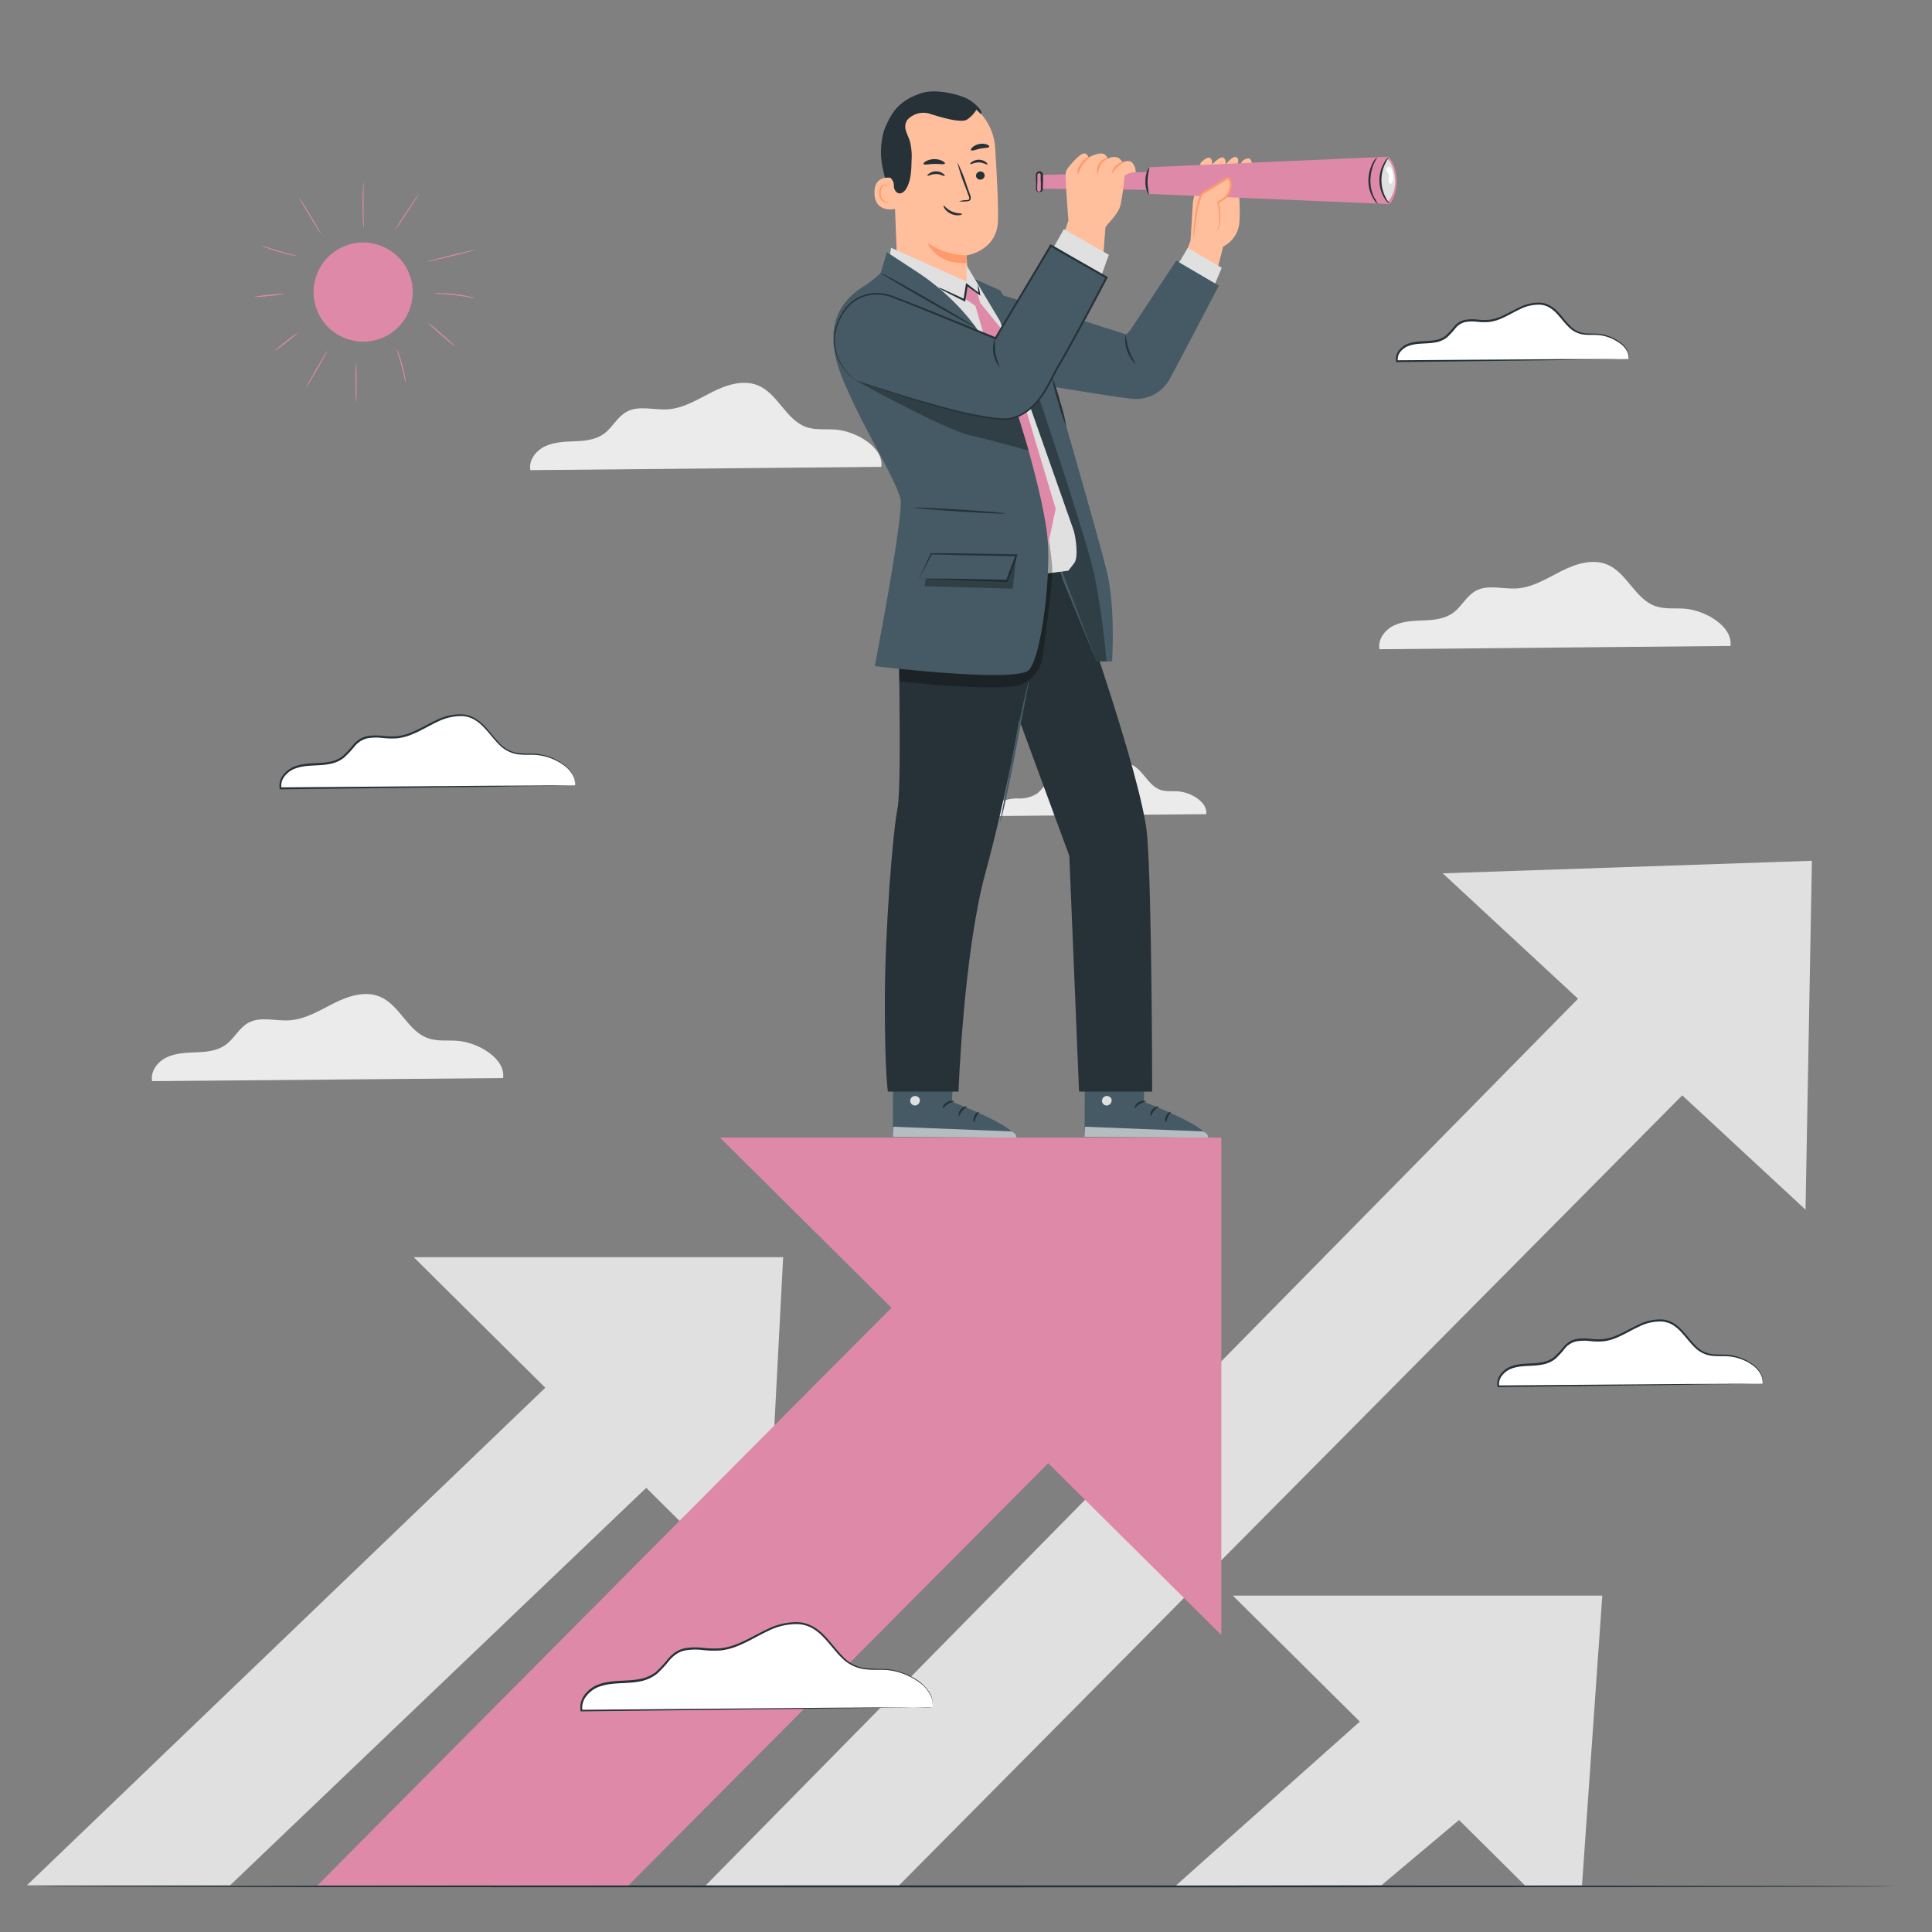 <svg xmlns="http://www.w3.org/2000/svg" viewBox="0 0 500 500"><rect x="0" y="0" width="500" height="500" fill="#808080" stroke="none"/><g id="freepik--background-complete--inject-146"><path d="M447.84,167.17c.69-5-6.43-9.21-11.79-9.64-2.55-.2-5.2.19-7.62-.66-5.24-1.82-7.34-8.59-12.45-10.75-3.82-1.61-8.23-.18-11.93,1.69s-7.37,4.21-11.51,4.48c-3.6.23-7.52-1.11-10.67.65-2.35,1.31-3.58,4-5.74,5.61s-4.88,1.9-7.51,2-5.34.17-7.74,1.26-4.37,3.63-3.87,6.21Z" style="fill:#ebebeb"></path><path d="M228.08,120.82c.7-5-6.43-9.2-11.78-9.64-2.55-.2-5.21.19-7.62-.65-5.25-1.83-7.34-8.6-12.45-10.76-3.83-1.61-8.23-.18-11.93,1.69s-7.37,4.21-11.52,4.48c-3.6.23-7.51-1.11-10.66.65-2.35,1.31-3.58,4-5.74,5.61s-4.88,1.9-7.51,2-5.35.17-7.74,1.27-4.37,3.62-3.87,6.2Z" style="fill:#ebebeb"></path><path d="M130.2,279c.69-5.05-6.43-9.21-11.79-9.64-2.55-.2-5.21.19-7.62-.66-5.24-1.82-7.34-8.59-12.45-10.75-3.83-1.61-8.23-.18-11.93,1.69S79,263.8,74.9,264.06c-3.61.24-7.52-1.1-10.67.66-2.35,1.31-3.58,4-5.74,5.61s-4.88,1.9-7.51,2-5.35.17-7.74,1.26-4.37,3.63-3.87,6.21Z" style="fill:#ebebeb"></path><path d="M312.16,210.7c.43-3.09-3.93-5.63-7.2-5.89-1.56-.13-3.18.11-4.66-.4-3.2-1.12-4.48-5.26-7.61-6.58-2.33-1-5-.1-7.29,1s-4.5,2.57-7,2.73c-2.2.14-4.59-.67-6.52.4-1.43.8-2.18,2.46-3.51,3.43a8.33,8.33,0,0,1-4.58,1.25,12.74,12.74,0,0,0-4.73.77,3.73,3.73,0,0,0-2.37,3.79Z" style="fill:#ebebeb"></path></g><g id="freepik--Floor--inject-146"><path d="M490.78,488.19c0,.14-107.76.26-240.68.26s-240.7-.12-240.7-.26,107.75-.26,240.7-.26S490.78,488.05,490.78,488.19Z" style="fill:#263238"></path></g><g id="freepik--Arrows--inject-146"><polygon points="319.06 412.95 394.66 487.95 409.42 487.91 414.67 412.95 319.06 412.95" style="fill:#e0e0e0"></polygon><polygon points="380.53 420.05 304.35 487.95 357.56 487.87 402.41 450.15 380.53 420.05" style="fill:#e0e0e0"></polygon><polygon points="373.37 226.01 467.27 313.06 468.92 222.77 373.37 226.01" style="fill:#e0e0e0"></polygon><polygon points="436.63 229.77 182.66 487.91 232.7 487.91 459.52 259.11 436.63 229.77" style="fill:#e0e0e0"></polygon><polygon points="107.07 325.36 197.97 415.54 202.68 325.36 107.07 325.36" style="fill:#e0e0e0"></polygon><polygon points="170.17 331.26 6.97 487.91 59.56 487.91 192.05 361.36 170.17 331.26" style="fill:#e0e0e0"></polygon><polygon points="186.32 294.4 316.08 423.14 316.08 294.4 186.32 294.4" style="fill:#DF89A8"></polygon><path d="M271.94,297.3C269,299.65,82.2,487.91,82.2,487.91h80.48L309.53,340.19Z" style="fill:#DF89A8"></path></g><g id="freepik--Sun--inject-146"><circle cx="93.99" cy="75.6" r="12.83" transform="translate(-21.67 41.35) rotate(-22.32)" style="fill:#DF89A8"></circle><path d="M92.16,104.29A49.27,49.27,0,0,1,92,99a49.27,49.27,0,0,1,.14-5.29c.07,0,.13,2.37.13,5.29S92.23,104.29,92.16,104.29Z" style="fill:#DF89A8"></path><path d="M84.76,90.72c.07,0-1.14,2.25-2.69,4.94s-2.87,4.84-2.93,4.8,1.14-2.24,2.69-4.94S84.7,90.68,84.76,90.72Z" style="fill:#DF89A8"></path><path d="M77.17,86a29.13,29.13,0,0,1-3,2.55A28.92,28.92,0,0,1,71,90.89a30,30,0,0,1,3-2.55A29.42,29.42,0,0,1,77.17,86Z" style="fill:#DF89A8"></path><path d="M105,99.08a8.36,8.36,0,0,1-.34-1.3c-.18-.81-.44-1.93-.77-3.15s-.66-2.31-.91-3.1a8.83,8.83,0,0,1-.36-1.3,5.62,5.62,0,0,1,.54,1.24,32,32,0,0,1,1,3.09c.33,1.23.56,2.36.7,3.18A5.41,5.41,0,0,1,105,99.08Z" style="fill:#DF89A8"></path><path d="M118,89.84a43.23,43.23,0,0,1-3.79-3.14,45,45,0,0,1-3.62-3.33,42,42,0,0,1,3.79,3.13A46.15,46.15,0,0,1,118,89.84Z" style="fill:#DF89A8"></path><path d="M123,77.15a11.76,11.76,0,0,1-1.54-.22c-1-.16-2.27-.37-3.73-.53s-2.78-.27-3.75-.33a9.58,9.58,0,0,1-1.55-.14,7.88,7.88,0,0,1,1.56-.05,37.06,37.06,0,0,1,3.77.25,37.71,37.71,0,0,1,3.73.61A6.62,6.62,0,0,1,123,77.15Z" style="fill:#DF89A8"></path><path d="M123,64.67c0,.07-2.76.81-6.2,1.65s-6.26,1.46-6.27,1.38,2.76-.81,6.2-1.65S123,64.59,123,64.67Z" style="fill:#DF89A8"></path><path d="M108.48,50.12c.06,0-1.27,2.16-3,4.74s-3.13,4.63-3.19,4.59a51.91,51.91,0,0,1,3-4.74C107,52.14,108.42,50.08,108.48,50.12Z" style="fill:#DF89A8"></path><path d="M94.09,47.08a13.3,13.3,0,0,1,0,1.77c0,1.08,0,2.58,0,4.24s0,3.16.05,4.25a13.09,13.09,0,0,1,0,1.76,10.16,10.16,0,0,1-.18-1.76c-.06-1.08-.12-2.59-.12-4.25s0-3.16.11-4.25A10.16,10.16,0,0,1,94.09,47.08Z" style="fill:#DF89A8"></path><path d="M83.19,60.66a54.79,54.79,0,0,1-3-4.68c-1.61-2.63-2.85-4.79-2.79-4.83s1.42,2.06,3,4.69S83.25,60.62,83.19,60.66Z" style="fill:#DF89A8"></path><path d="M76.68,66.19A6.19,6.19,0,0,1,75.31,66c-.83-.18-2-.46-3.22-.83s-2.37-.75-3.16-1.06a5.74,5.74,0,0,1-1.27-.56,8.2,8.2,0,0,1,1.33.38c.81.26,1.93.62,3.17,1s2.38.68,3.2.9A7.32,7.32,0,0,1,76.68,66.19Z" style="fill:#DF89A8"></path><path d="M73.83,76.05a30.5,30.5,0,0,1-4.09.53,30.1,30.1,0,0,1-4.12.26,32.58,32.58,0,0,1,4.09-.53A32.15,32.15,0,0,1,73.83,76.05Z" style="fill:#DF89A8"></path></g><g id="freepik--Clouds--inject-146"><path d="M456.14,358.1c.53-3.8-4.84-6.93-8.87-7.26-1.92-.15-3.92.14-5.74-.49-3.95-1.38-5.52-6.48-9.37-8.1-2.88-1.21-6.2-.13-9,1.27s-5.55,3.17-8.66,3.37c-2.71.18-5.66-.83-8,.5-1.77,1-2.7,3-4.33,4.22a10.19,10.19,0,0,1-5.65,1.53,15.9,15.9,0,0,0-5.83,1c-1.8.82-3.29,2.73-2.91,4.67Z" style="fill:#fff"></path><path d="M456.14,358.1l-.33,0-1,0-3.9.07-14.48.22-48.67.59h-.22l0-.21a4.08,4.08,0,0,1,.9-3.24,6,6,0,0,1,2.84-2c2.56-.87,5.21-.5,7.63-.95a7.25,7.25,0,0,0,3.31-1.38,24.44,24.44,0,0,0,2.48-2.68,7.25,7.25,0,0,1,1.41-1.24,5.23,5.23,0,0,1,1.75-.72,12.25,12.25,0,0,1,3.62-.09,18,18,0,0,0,3.43.08,11.85,11.85,0,0,0,3.22-.84c2.06-.83,3.92-2,5.88-2.88a12.74,12.74,0,0,1,6.08-1.36,7,7,0,0,1,2.88.87,10.21,10.21,0,0,1,2.24,1.81c1.3,1.36,2.32,2.82,3.51,4a7.13,7.13,0,0,0,4.06,2.25c1.48.24,2.93.11,4.29.21a12.79,12.79,0,0,1,6.46,2.42,6.55,6.55,0,0,1,2.6,3.47,3.78,3.78,0,0,1,.05,1.53,5.59,5.59,0,0,0-.15-1.5,6.58,6.58,0,0,0-2.62-3.34A12.74,12.74,0,0,0,447,351c-1.33-.08-2.78.06-4.32-.17a7.53,7.53,0,0,1-4.27-2.32c-1.23-1.21-2.26-2.67-3.54-4a9.78,9.78,0,0,0-2.15-1.73A6.66,6.66,0,0,0,430,342a12.29,12.29,0,0,0-5.86,1.35c-1.92.87-3.78,2.05-5.89,2.9a12.09,12.09,0,0,1-3.35.89,18.79,18.79,0,0,1-3.52-.08,12.19,12.19,0,0,0-3.47.09,5.31,5.31,0,0,0-2.9,1.81,23.77,23.77,0,0,1-2.52,2.74,7.77,7.77,0,0,1-3.55,1.49c-2.53.46-5.15.1-7.55.93a5.54,5.54,0,0,0-2.6,1.81,3.57,3.57,0,0,0-.8,2.83l-.26-.21,48.5-.37,14.54-.07h5A2.45,2.45,0,0,1,456.14,358.1Z" style="fill:#263238"></path><path d="M241.3,441.8c.69-5.05-6.43-9.21-11.79-9.64-2.55-.2-5.2.19-7.62-.66-5.24-1.82-7.34-8.59-12.45-10.75-3.83-1.61-8.23-.18-11.93,1.69s-7.37,4.21-11.51,4.47c-3.61.24-7.52-1.1-10.67.66-2.35,1.31-3.58,4-5.74,5.61s-4.88,1.9-7.51,2-5.35.17-7.74,1.26-4.37,3.63-3.87,6.21Z" style="fill:#fff"></path><path d="M241.3,441.8l-.45,0-1.33,0-5.19.09-19.25.27-64.61.74h-.22l0-.21a5.38,5.38,0,0,1,1.17-4.24,8,8,0,0,1,3.74-2.61c3.38-1.15,6.89-.66,10.12-1.26a9.66,9.66,0,0,0,4.44-1.85,31.22,31.22,0,0,0,3.3-3.57,9.12,9.12,0,0,1,1.86-1.64,7.25,7.25,0,0,1,2.29-.94,16.71,16.71,0,0,1,4.78-.12,24.32,24.32,0,0,0,4.58.11,15.7,15.7,0,0,0,4.29-1.13c2.75-1.1,5.22-2.64,7.81-3.83a16.91,16.91,0,0,1,8-1.79,9,9,0,0,1,3.8,1.14,13.09,13.09,0,0,1,3,2.39c1.72,1.79,3.08,3.74,4.67,5.32a9.6,9.6,0,0,0,5.42,3,57.08,57.08,0,0,0,5.71.27,16,16,0,0,1,4.88,1.16,17.32,17.32,0,0,1,3.69,2,11.14,11.14,0,0,1,2.38,2.38,6.48,6.48,0,0,1,1.07,2.22,4.6,4.6,0,0,1,.13,1.51c0,.35,0,.51,0,.51s0-.19,0-.53a5.07,5.07,0,0,0-.18-1.47,8.73,8.73,0,0,0-3.47-4.45,17.24,17.24,0,0,0-3.66-2,16,16,0,0,0-4.81-1.1c-1.77-.11-3.7.08-5.74-.23A10,10,0,0,1,217.8,429c-1.63-1.6-3-3.55-4.69-5.3a12.94,12.94,0,0,0-2.88-2.31,8.7,8.7,0,0,0-3.63-1.07,16.34,16.34,0,0,0-7.82,1.78c-2.55,1.17-5,2.73-7.82,3.86a16.37,16.37,0,0,1-4.42,1.17,26,26,0,0,1-4.67-.1,16,16,0,0,0-4.63.11,6.8,6.8,0,0,0-2.12.88,9,9,0,0,0-1.77,1.55,31.46,31.46,0,0,1-3.35,3.63,10.22,10.22,0,0,1-4.66,2c-3.35.61-6.83.14-10.05,1.24a7.36,7.36,0,0,0-3.49,2.44,4.86,4.86,0,0,0-1.08,3.82l-.26-.21,64.45-.53,19.3-.11h6.61A4.57,4.57,0,0,1,241.3,441.8Z" style="fill:#263238"></path><path d="M148.82,203.31c.58-4.24-5.4-7.72-9.89-8.09-2.15-.17-4.37.16-6.4-.55-4.4-1.53-6.16-7.21-10.45-9-3.21-1.35-6.91-.14-10,1.42s-6.18,3.54-9.66,3.76c-3,.19-6.3-.93-9,.55-2,1.1-3,3.37-4.82,4.71s-4.1,1.59-6.3,1.71-4.49.14-6.5,1.06-3.67,3-3.25,5.21Z" style="fill:#fff"></path><path d="M148.82,203.31l-.37,0-1.12,0-4.35.08-16.15.24-54.25.64h-.21l0-.21a4.53,4.53,0,0,1,1-3.59,6.77,6.77,0,0,1,3.15-2.21c2.85-1,5.8-.55,8.51-1.06a7.93,7.93,0,0,0,3.7-1.54,25.47,25.47,0,0,0,2.76-3A8,8,0,0,1,93,191.34a5.94,5.94,0,0,1,1.93-.8,14.38,14.38,0,0,1,4-.1,20.57,20.57,0,0,0,3.83.1,13.47,13.47,0,0,0,3.6-.95c2.3-.92,4.37-2.22,6.55-3.21a14.11,14.11,0,0,1,6.76-1.51,7.69,7.69,0,0,1,3.21,1,11.24,11.24,0,0,1,2.49,2c1.45,1.51,2.58,3.14,3.91,4.46a8,8,0,0,0,4.54,2.52c1.66.26,3.28.12,4.79.23a14.2,14.2,0,0,1,7.2,2.69,7.28,7.28,0,0,1,2.89,3.86,3.66,3.66,0,0,1,.11,1.28c0,.29,0,.42,0,.42s0-.16,0-.44a4.35,4.35,0,0,0-.16-1.23,7.31,7.31,0,0,0-2.91-3.73,14.19,14.19,0,0,0-7.1-2.56c-1.48-.09-3.1.07-4.82-.19a8.43,8.43,0,0,1-4.75-2.59c-1.36-1.34-2.51-3-3.94-4.44a10.54,10.54,0,0,0-2.41-1.93,7.32,7.32,0,0,0-3-.9,13.81,13.81,0,0,0-6.54,1.5c-2.14,1-4.22,2.29-6.56,3.24a13.77,13.77,0,0,1-3.73,1,20.53,20.53,0,0,1-3.92-.08,13.61,13.61,0,0,0-3.88.09,6,6,0,0,0-3.24,2A26.57,26.57,0,0,1,89,196.11a8.45,8.45,0,0,1-3.94,1.65c-2.82.52-5.74.12-8.42,1.05a6.18,6.18,0,0,0-2.92,2,4,4,0,0,0-.89,3.17l-.26-.21,54.07-.42,16.21-.09h6Z" style="fill:#263238"></path><path d="M421.44,92.92c.45-3.33-4.25-6.07-7.78-6.36-1.69-.13-3.43.12-5-.43-3.46-1.21-4.84-5.68-8.21-7.1-2.53-1.06-5.43-.12-7.88,1.12s-4.86,2.78-7.59,2.95c-2.38.15-5-.73-7,.43-1.55.87-2.36,2.65-3.79,3.71a9.07,9.07,0,0,1-4.95,1.34,14,14,0,0,0-5.11.83c-1.58.73-2.88,2.39-2.55,4.1Z" style="fill:#fff"></path><path d="M421.44,92.92l-.29,0-.88,0-3.41.07-12.69.2-42.66.53h-.22l0-.21a3.61,3.61,0,0,1,.79-2.87,5.37,5.37,0,0,1,2.51-1.75c2.25-.77,4.57-.44,6.69-.84a6.11,6.11,0,0,0,2.89-1.2,20.34,20.34,0,0,0,2.16-2.35,5.15,5.15,0,0,1,2.79-1.72,11,11,0,0,1,3.18-.08,16,16,0,0,0,3,.07,10.46,10.46,0,0,0,2.82-.73c1.8-.72,3.43-1.74,5.15-2.52a11,11,0,0,1,5.34-1.19,6,6,0,0,1,2.54.76,8.81,8.81,0,0,1,2,1.59c1.13,1.19,2,2.48,3.07,3.51a6.31,6.31,0,0,0,3.54,2c1.3.21,2.57.09,3.76.18a11.21,11.21,0,0,1,5.67,2.13,5.63,5.63,0,0,1,2.27,3,3.31,3.31,0,0,1,.05,1.34,6,6,0,0,0-.15-1.31A5.69,5.69,0,0,0,419,88.69a11.14,11.14,0,0,0-5.57-2c-1.16-.07-2.43.06-3.79-.14a6.64,6.64,0,0,1-3.75-2c-1.08-1.06-2-2.35-3.1-3.5a8.66,8.66,0,0,0-1.89-1.51,5.62,5.62,0,0,0-2.36-.69A10.76,10.76,0,0,0,393.42,80c-1.68.77-3.31,1.8-5.16,2.55a10.81,10.81,0,0,1-2.94.78,16.87,16.87,0,0,1-3.1-.06,10.58,10.58,0,0,0-3,.07,4.6,4.6,0,0,0-2.52,1.58,21.47,21.47,0,0,1-2.22,2.4,6.66,6.66,0,0,1-3.12,1.31c-2.22.41-4.52.1-6.61.82A4.88,4.88,0,0,0,362.45,91a3.12,3.12,0,0,0-.69,2.45l-.26-.21L404,92.94l12.75,0h4.38Z" style="fill:#263238"></path></g><g id="freepik--Character--inject-146"><path d="M247.09,268.69l-.72,16.44s16.47,6.26,16.64,9.31l-31.94-.25.07-25.67Z" style="fill:#455a64"></path><path d="M236.51,283.67a1.31,1.31,0,0,0-.92,1.48,1.25,1.25,0,0,0,1.46.92,1.37,1.37,0,0,0,1-1.57,1.3,1.3,0,0,0-1.62-.79" style="fill:#e0e0e0"></path><g style="opacity:0.6"><path d="M231.07,294.19l.11-2.59,30.58,1.21s1.42.63,1.25,1.63Z" style="fill:#fff"></path></g><path d="M246.89,285c0,.16-.79.23-1.56.72s-1.18,1.15-1.33,1.09.1-1,1-1.55S246.92,284.83,246.89,285Z" style="fill:#263238"></path><path d="M250.23,286.39c0,.15-.64.41-1.18,1.06s-.69,1.35-.85,1.35-.25-.89.43-1.7S250.23,286.24,250.23,286.39Z" style="fill:#263238"></path><path d="M252.1,290.41c-.14,0-.35-.75.05-1.6s1.14-1.18,1.21-1.05-.39.58-.72,1.28S252.25,290.4,252.1,290.41Z" style="fill:#263238"></path><path d="M246.64,281.21c-.07.14-.78-.08-1.67,0s-1.57.33-1.65.19.59-.68,1.63-.73S246.71,281.09,246.64,281.21Z" style="fill:#263238"></path><path d="M296.71,268.69,296,285.13s16.48,6.26,16.64,9.31l-31.94-.25.07-25.67Z" style="fill:#455a64"></path><path d="M286.13,283.67a1.32,1.32,0,0,0-.92,1.48,1.25,1.25,0,0,0,1.46.92,1.36,1.36,0,0,0,1-1.57,1.29,1.29,0,0,0-1.62-.79" style="fill:#e0e0e0"></path><g style="opacity:0.6"><path d="M280.69,294.19l.11-2.59,30.58,1.21s1.42.63,1.25,1.63Z" style="fill:#fff"></path></g><path d="M296.51,285c0,.16-.79.23-1.56.72s-1.18,1.15-1.32,1.09.09-1,1-1.55S296.55,284.83,296.51,285Z" style="fill:#263238"></path><path d="M299.85,286.39c0,.15-.64.41-1.18,1.06s-.69,1.35-.85,1.35-.24-.89.44-1.7S299.85,286.24,299.85,286.39Z" style="fill:#263238"></path><path d="M301.72,290.41c-.14,0-.35-.75.06-1.6s1.13-1.18,1.2-1.05-.39.58-.71,1.28S301.88,290.4,301.72,290.41Z" style="fill:#263238"></path><path d="M296.26,281.21c-.07.14-.78-.08-1.66,0s-1.57.33-1.65.19.58-.68,1.62-.73S296.34,281.09,296.26,281.21Z" style="fill:#263238"></path><path d="M231.22,52.74a57.37,57.37,0,0,1-2.81-9.4,19.82,19.82,0,0,1,.43-9.71c.15-.47,1.51-3.64,2-3.61.35,0-.45,3-.26,3.27A16.81,16.81,0,0,1,232.84,43a43.9,43.9,0,0,1-1.62,9.71" style="fill:#263238"></path><path d="M232.27,70.17l-1.19-29.71c-.56-8.19,3.1-15.54,11.31-15.87h.89a14.55,14.55,0,0,1,14.26,13.62c.45,7.14.86,15.06.74,18.89-.23,7.87-8.13,9-8.13,9s.34,5.71.4,8c0,0-.84.61-8.18.87S232.27,70.17,232.27,70.17Z" style="fill:#ffbf9d"></path><path d="M250.15,66.07A19,19,0,0,1,240,62.86s2.4,5.77,10.27,5.2Z" style="fill:#ff9a6c"></path><path d="M254.83,45.37a1.12,1.12,0,0,1-1.1,1.12,1.09,1.09,0,0,1-1.15-1,1.13,1.13,0,0,1,1.11-1.11A1.07,1.07,0,0,1,254.83,45.37Z" style="fill:#263238"></path><path d="M255.55,42.56c-.14.15-1-.5-2.2-.52s-2.1.57-2.23.42.08-.32.47-.6a3.1,3.1,0,0,1,1.8-.52,3,3,0,0,1,1.74.6C255.5,42.23,255.62,42.5,255.55,42.56Z" style="fill:#263238"></path><path d="M244.48,45.56c-.14.14-1-.5-2.19-.52s-2.11.57-2.24.42.08-.33.48-.6a3,3,0,0,1,1.79-.52,2.93,2.93,0,0,1,1.75.59C244.43,45.23,244.55,45.49,244.48,45.56Z" style="fill:#263238"></path><path d="M248.17,52.1a7.63,7.63,0,0,1,2-.32c.31,0,.6-.08.66-.29a1.56,1.56,0,0,0-.19-.92l-.87-2.37a41.91,41.91,0,0,1-2-6.2,40.33,40.33,0,0,1,2.44,6l.84,2.38a1.75,1.75,0,0,1,.13,1.21.76.76,0,0,1-.51.45,2.69,2.69,0,0,1-.53.06A7.53,7.53,0,0,1,248.17,52.1Z" style="fill:#263238"></path><path d="M244.54,42.33c-.15.32-1.34.06-2.77.1s-2.61.33-2.77,0c-.07-.14.16-.43.65-.71a4.79,4.79,0,0,1,4.22-.08C244.37,41.9,244.61,42.18,244.54,42.33Z" style="fill:#263238"></path><path d="M256,38c-.18.32-1.19.25-2.33.48s-2.07.64-2.35.41c-.13-.12,0-.42.33-.76a3.65,3.65,0,0,1,1.8-.86,3.74,3.74,0,0,1,2,.14C255.91,37.63,256.1,37.88,256,38Z" style="fill:#263238"></path><path d="M231.62,46.25c-.14-.06-5.39-1.69-5.31,3.69s5.47,4.2,5.48,4.05S231.62,46.25,231.62,46.25Z" style="fill:#ffbf9d"></path><path d="M230,52s-.1.07-.26.14a.9.9,0,0,1-.7,0,2.33,2.33,0,0,1-1.1-2.07,3.1,3.1,0,0,1,.24-1.35,1.11,1.11,0,0,1,.7-.73.47.47,0,0,1,.55.25c.08.15,0,.26.08.27s.11-.09.06-.32a.61.61,0,0,0-.21-.33.71.71,0,0,0-.52-.13,1.29,1.29,0,0,0-1,.85,3.19,3.19,0,0,0-.31,1.51,2.42,2.42,0,0,0,1.41,2.3,1,1,0,0,0,.85-.15C230,52.12,230,52,230,52Z" style="fill:#ff9a6c"></path><path d="M253.85,29.51c.86-.51-1.82-3.27-4-4.19-3.27-1.39-8.24-2.18-11.2-1.27-3.57,1.11-6.52,3-8.25,6.28a21.28,21.28,0,0,0-2.12,10.87,6.48,6.48,0,0,0,.83,3.28c.78,1.17,2.24,1.89,2.22,3.53a2.26,2.26,0,0,0,.6,1.63c1,1,2.19,0,2.72-1,1.14-2.13,1.21-4.66,1.26-7.08a15.91,15.91,0,0,0-.46-5.11c-.29-.89-.73-1.73-1-2.64a3.22,3.22,0,0,1,.31-2.7,3.37,3.37,0,0,1,.43-.45,5.63,5.63,0,0,1,5.55-1.19c3.06,1,8.28,2.48,9.61,1.42a8.19,8.19,0,0,0,2.35-2.5Z" style="fill:#263238"></path><path d="M249,55.37c0,.09-.27.27-.81.33a3.86,3.86,0,0,1-2.07-.37A3.81,3.81,0,0,1,244.48,54c-.29-.46-.34-.8-.26-.84s.83,1,2.15,1.58S248.91,55.17,249,55.37Z" style="fill:#263238"></path><path d="M324,42.26s-.21-1.26-.83-1.26a2.2,2.2,0,0,0-2,1.26C320.74,43.18,324,42.26,324,42.26Z" style="fill:#ffbf9d"></path><path d="M308.1,62.31l.62-9.93,2-10.23s1.56-1.66,2.39-1.28.52,1.76.52,1.76,2.18-2.36,3-1.82.52,1.82.52,1.82,2-2.62,2.91-1.9,0,1.9,0,1.9,1.23,11.45.61,15.55a7.58,7.58,0,0,1-4.11,5.61l-1.65,6.44-8.13-4.42Z" style="fill:#ffbf9d"></path><polygon points="313.07 49.31 268.93 48.82 268.93 45.29 313.07 44.05 313.07 49.31" style="fill:#DF89A8"></polygon><path d="M359.68,52.81l-62.37-2.63a10.47,10.47,0,0,1,0-6.89l62-2.74C362.1,43.52,362.13,49.76,359.68,52.81Z" style="fill:#DF89A8"></path><path d="M359.08,41.12s-1.88,1.76-1.81,5.59,2,5.44,2,5.44a8.19,8.19,0,0,0,1.75-6C360.69,42.4,359.08,41.12,359.08,41.12Z" style="fill:#e0e0e0"></path><path d="M356.58,52.81a4.44,4.44,0,0,1-1.21-1.51,8.78,8.78,0,0,1-1.23-4.53,10,10,0,0,1,1.09-4.55,3.81,3.81,0,0,1,1.22-1.52c.07,0-.41.62-.89,1.68a11.48,11.48,0,0,0-.9,4.4,9.68,9.68,0,0,0,1,4.35A16.53,16.53,0,0,1,356.58,52.81Z" style="fill:#263238"></path><path d="M359.36,40.69c.07.06-.39.64-.89,1.7a9.81,9.81,0,0,0,.17,8.77,4.77,4.77,0,0,0,1.11,1.5s-.21,0-.5-.21a3.65,3.65,0,0,1-.93-1.11,9,9,0,0,1-.17-9.12A4.16,4.16,0,0,1,359.36,40.69Z" style="fill:#263238"></path><path d="M360.17,43.89a1.51,1.51,0,0,0-.33-.54.64.64,0,0,0-.58-.2.6.6,0,0,0-.44.43.9.9,0,0,0,.07.62c.23.45.6.87.58,1.32s-.12.9-.09,1.35a.93.93,0,0,0,.15.46.45.45,0,0,0,.42.21c.27,0,.4-.34.46-.6A5.06,5.06,0,0,0,360.17,43.89Z" style="fill:#fff"></path><path d="M297.3,50.4a5.93,5.93,0,0,1-.85-3.58,5.92,5.92,0,0,1,1-3.55c.15.06-.43,1.59-.45,3.56S297.45,50.35,297.3,50.4Z" style="fill:#263238"></path><path d="M268.84,49.66h0a.67.67,0,0,1-.67-.67V45.25a.67.67,0,0,1,.67-.67h0a.68.68,0,0,1,.68.67V49A.68.68,0,0,1,268.84,49.66Z" style="fill:#DF89A8"></path><path d="M268.84,49.66s.18,0,.36-.23a.57.57,0,0,0,.17-.4c0-.23,0-.46,0-.7,0-.6,0-1.22-.05-1.86,0-.36,0-.72,0-1.1a.43.43,0,0,0-.42-.53.44.44,0,0,0-.42.53c0,.38,0,.74,0,1.1q0,1-.06,1.86l0,.7a.56.56,0,0,0,.16.4c.18.18.37.19.36.23s-.19.11-.49-.07a.75.75,0,0,1-.32-.53c0-.24,0-.48,0-.73,0-.6,0-1.22-.05-1.86,0-.36,0-.72,0-1.1a1,1,0,0,1,.21-.71.94.94,0,0,1,.72-.34,1,1,0,0,1,.73.34,1,1,0,0,1,.2.71c0,.38,0,.74,0,1.1q0,1-.06,1.86c0,.25,0,.49,0,.73a.79.79,0,0,1-.33.53C269,49.77,268.83,49.68,268.84,49.66Z" style="fill:#263238"></path><path d="M276.51,57.06s-.94-11.59-.66-12.61,3.47-4.6,4.59-4.72,1.24,1.12,1.24,1.12a7,7,0,0,1,3.11-1.13,1.7,1.7,0,0,1,1.84,1.39,3.35,3.35,0,0,1,2.47-.39c.66.12,1.42,1.28,1.42,1.28s1.63-.7,2.41,0a3.85,3.85,0,0,1,1,2.56,4.93,4.93,0,0,0-2.9.92A61.73,61.73,0,0,1,290,53c-.62,2.48-3.08,4.54-3.91,5.82l-.65,8.57L274.9,61.83Z" style="fill:#ffbf9d"></path><path d="M278.88,45.32a3.92,3.92,0,0,1,.87-3,3.88,3.88,0,0,1,2.53-1.85,17.65,17.65,0,0,0-2.1,2.15A19.37,19.37,0,0,0,278.88,45.32Z" style="fill:#ff9a6c"></path><path d="M284,45.12a3.06,3.06,0,0,1,.44-2.75A3.14,3.14,0,0,1,286,41.05c.5-.17.83-.13.84-.07s-1.22.4-1.95,1.67A12.8,12.8,0,0,0,284,45.12Z" style="fill:#ff9a6c"></path><path d="M287.82,44.74c-.14,0,.09-1.13,1.08-2s2.09-1,2.1-.88-.89.47-1.75,1.27S288,44.79,287.82,44.74Z" style="fill:#ff9a6c"></path><path d="M314.8,59.91c1.76-2.07.42-7.64.42-7.64A5,5,0,0,0,318.33,49c.62-2.49-.62-2.91-.62-2.91-.42.21-4.26,2.7-6.23,3.74s-2.59,11.6-2.59,11.6" style="fill:#ffbf9d"></path><path d="M308.89,61.39a6.26,6.26,0,0,1,0-1.39c.05-.89.14-2.17.33-3.76a22.59,22.59,0,0,1,1.24-5.49,4.23,4.23,0,0,1,.42-.74,1.91,1.91,0,0,1,.71-.57c.48-.26,1-.54,1.45-.83l3-1.85c.52-.32,1-.63,1.54-.94l.1-.06.1.05a1.57,1.57,0,0,1,.83,1,3,3,0,0,1,.13,1.14,5,5,0,0,1-3.46,4.56l.14-.26a15.55,15.55,0,0,1,.28,5.74,4.83,4.83,0,0,1-.54,1.52,1.9,1.9,0,0,1-.37.43,2.27,2.27,0,0,1,.25-.5,5.23,5.23,0,0,0,.42-1.49,16.7,16.7,0,0,0-.46-5.59l-.05-.19.19-.07a5,5,0,0,0,2.61-2.3,4.7,4.7,0,0,0,.48-1.87,1.63,1.63,0,0,0-.62-1.6l.2,0c-.47.27-1,.61-1.49.92-1,.64-2,1.26-3,1.85-.49.29-1,.57-1.47.83a1.39,1.39,0,0,0-.56.43,2.68,2.68,0,0,0-.37.64,23.1,23.1,0,0,0-1.31,5.34c-.24,1.57-.39,2.85-.5,3.73A7.31,7.31,0,0,1,308.89,61.39Z" style="fill:#ff9a6c"></path><path d="M232.3,152.59s1.23,50.33,0,56.47S229,240.57,229,259.39s.79,23.11.79,23.11h18.27S249.36,246.72,255,226c5.24-19.23,11.27-48.47,11.27-61.15V147.68H233.94Z" style="fill:#263238"></path><path d="M276.5,147.68s19.17,53.2,20.4,68.75,1.28,66.07,1.28,66.07H279.26l-2.52-61-14.56-39.54V147.68Z" style="fill:#263238"></path><path d="M266.27,176.33a8.28,8.28,0,0,1-.24,1.44c-.19,1-.45,2.34-.76,3.92-.65,3.41-1.52,7.94-2.47,12.94s-1.9,9.63-2.63,12.92c-.37,1.65-.69,3-.93,3.89a7.61,7.61,0,0,1-.43,1.41,8.15,8.15,0,0,1,.24-1.45c.19-1,.45-2.34.75-3.92.66-3.41,1.52-7.94,2.48-12.95s1.9-9.62,2.63-12.91c.37-1.65.69-3,.93-3.89A7,7,0,0,1,266.27,176.33Z" style="fill:#455a64"></path><path d="M283.76,171.17h4.05s.93-14-1.41-23.49S272.1,97,272.1,97L258.86,75.16,251.76,72l23.32,78.19Z" style="fill:#455a64"></path><path d="M269,103.24s12.26,36.33,14.29,45.85a213.39,213.39,0,0,1,3.08,22.08h-2.62l-9.63-25.36s-10-40.32-9.57-40.22S269,103.24,269,103.24Z" style="opacity:0.3"></path><path d="M229.5,71.12l1.1-7,19.56,8.78V68.67l8.64,14.42,19,54c.61,1.67,1.35,7.21.24,8.6l-1.55,2-20.6,2.67L236.36,79.81Z" style="fill:#e0e0e0"></path><path d="M232.74,176.33s26.16,2.93,31.52.8a9.09,9.09,0,0,0,5.62-7.61s2.62-18.57,2.44-22.67a81.24,81.24,0,0,0-1.7-11.27l-37.93,37.47Z" style="opacity:0.3"></path><path d="M252.44,79.19s8.94,30.44,8.87,30.66S271.22,141,271.22,141l2-9.31-13.9-46.39-5.59-6.85Z" style="fill:#DF89A8"></path><path d="M223.69,74c-9.17,5.59-9.64,14.26-5.56,24.2.67,1.65,2,4.48,2.88,6.4,3.94,8.39,12.13,22.08,12.13,25.28,0,7.54-6.75,42.51-6.75,42.51s36.58,4.44,39.88,1,5.84-25,4.78-34.64c-1.17-10.64-6.65-28.64-8.87-35.3-1.34-4-5.75-14-11-20.52a59.71,59.71,0,0,0-13.87-12.57l-7.79-5.1-1.6,5.4A27.65,27.65,0,0,1,223.69,74Z" style="fill:#455a64"></path><path d="M259.29,76.39c.76,0,34.19,10.92,32.25,10.12l.9-.94,12-18.16,11,6.51S304.57,94.73,302.77,98a10,10,0,0,1-8.87,5.26c-2.45,0-23.39-3.51-23.39-3.51Z" style="fill:#455a64"></path><polygon points="272.74 63.89 275.33 59.31 286.97 65.94 285.16 70.98 272.74 63.89" style="fill:#e0e0e0"></polygon><path d="M221.53,98.51S244,111,251.15,112.69s15.12,3.94,15.12,3.94l-3.21-10.22L243.53,94.54Z" style="opacity:0.3"></path><path d="M221.53,98.51c-.28-.21,33.71,11.88,40.64,9.7s9.17-9,11.65-13.27c4.53-7.73,12.56-23.11,12.56-23.11L272,63.6l-14.32,24S232.33,77.14,230,76.46s-9.54-1.62-13.06,6.81C213,92.6,221.53,98.51,221.53,98.51Z" style="fill:#455a64"></path><path d="M221.53,98.51a1.05,1.05,0,0,1-.26-.16c-.16-.12-.4-.31-.7-.57a15,15,0,0,1-2.34-2.57,12.64,12.64,0,0,1-2.24-5.1,11.33,11.33,0,0,1-.19-1.7c0-.59.06-1.2.08-1.84s.22-1.26.42-1.9a16.79,16.79,0,0,1,.72-1.93A13.19,13.19,0,0,1,219.44,79a9.82,9.82,0,0,1,4.08-2.62,11,11,0,0,1,5.23-.41,11.44,11.44,0,0,1,2.67.76l2.65,1c7.14,2.81,15.09,6.06,23.66,9.58l-.3.1,14.31-24,.13-.22.22.13,5.19,3,9.23,5.27.22.12-.12.22c-2.83,5.4-5.62,10.63-8.36,15.62-1.38,2.5-2.74,4.94-4.12,7.31s-2.44,4.8-3.88,7a16.21,16.21,0,0,1-5.39,5.38,11.27,11.27,0,0,1-3.44,1.33,15.59,15.59,0,0,1-3.55,0,87.6,87.6,0,0,1-12.5-2.56c-7.52-2-13.46-4-17.54-5.32s-6.3-2.18-6.3-2.18a1.49,1.49,0,0,1,.42.1l1.22.38,4.71,1.52c4.11,1.29,10.06,3.2,17.57,5.16a87.38,87.38,0,0,0,12.46,2.49,15.3,15.3,0,0,0,3.45,0,11.09,11.09,0,0,0,3.28-1.29,15.73,15.73,0,0,0,5.22-5.26c1.42-2.15,2.48-4.6,3.86-7s2.72-4.8,4.09-7.29c2.73-5,5.52-10.23,8.34-15.63l.11.35L277,66.79l-5.18-3,.35-.09c-5.06,8.44-9.9,16.54-14.34,24l-.11.18-.19-.08C249,84.27,241,81,233.92,78.15l-2.64-1a10.9,10.9,0,0,0-2.59-.76,10.73,10.73,0,0,0-5.06.37,9.54,9.54,0,0,0-3.95,2.51,13.09,13.09,0,0,0-2.39,3.61,16.23,16.23,0,0,0-.72,1.89c-.2.62-.28,1.26-.42,1.86s-.13,1.21-.1,1.79a11.11,11.11,0,0,0,.17,1.67,12.63,12.63,0,0,0,2.14,5.05,15.63,15.63,0,0,0,2.27,2.6c.28.27.51.46.67.59Z" style="fill:#263238"></path><polygon points="237.87 149.74 241.02 143.36 263.06 143.75 260.61 150.35 237.87 149.74" style="fill:#455a64"></polygon><path d="M237.87,149.74h1.79l4.8,0c4.07.06,9.7.14,16.16.3l-.25.17c.75-2,1.53-4.13,2.34-6.3l.11-.3.24.35c-8.88-.16-16.8-.33-22-.48l.15-.09L238.79,148c-.27.51-.49.92-.66,1.26a3.81,3.81,0,0,1-.26.45s0-.13.17-.41.35-.74.58-1.25l2.25-4.79,0-.1H241c5.24,0,13.16.14,22,.3h.37l-.13.34-.11.3-2.34,6.29-.07.17h-.18c-6.58-.19-12.32-.41-16.36-.57l-4.72-.19-1.24-.06A2.25,2.25,0,0,1,237.87,149.74Z" style="fill:#263238"></path><path d="M252.58,84.76c-.07.13-5.65-2.94-12.47-6.85s-12.28-7.18-12.21-7.3,5.65,2.94,12.47,6.85S252.66,84.64,252.58,84.76Z" style="fill:#263238"></path><path d="M260.2,132.88c0,.14-5.31-.08-11.85-.5s-11.84-.87-11.83-1,5.32.08,11.86.5S260.21,132.74,260.2,132.88Z" style="fill:#263238"></path><polygon points="305.17 67.9 307.39 64.16 316.19 69.3 314.48 73.36 305.17 67.9" style="fill:#e0e0e0"></polygon><path d="M293.84,94.19a9.08,9.08,0,0,1-2.58-7.49c.15,0,.2,1.8.92,3.87S294,94.1,293.84,94.19Z" style="fill:#263238"></path><path d="M272.31,97.76a42.39,42.39,0,0,1,2.07,6.24,40.84,40.84,0,0,1,1.57,6.39,43.3,43.3,0,0,1-2.07-6.24A40.84,40.84,0,0,1,272.31,97.76Z" style="fill:#263238"></path><path d="M258.81,95.15a7.54,7.54,0,0,1-1.29-7.67,26,26,0,0,0,.1,3.93A25.77,25.77,0,0,0,258.81,95.15Z" style="fill:#263238"></path><polygon points="239.64 149.78 239.25 151.71 262.07 152.35 263.06 143.75 260.61 150.35 239.64 149.78" style="opacity:0.3"></polygon><polygon points="249.68 77.15 249.92 77.41 252.44 79.19 253.7 78.48 252.88 75.69 250.22 73.69 249.68 77.15" style="fill:#DF89A8"></polygon><path d="M253.08,73.69a11.87,11.87,0,0,1,.57,2.41l.08.43-.37-.26c-.88-.62-2-1.44-3.29-2.38l.4-.16c-.12.79-.25,1.62-.38,2.48-.09.52-.17,1-.24,1.51l-.06.35-.31-.16c-1.92-.94-3.59-1.78-4.78-2.41a10.08,10.08,0,0,1-1.87-1.09,9.5,9.5,0,0,1,2,.79c1.23.54,2.94,1.33,4.86,2.25l-.36.19.23-1.51c.14-.86.27-1.69.4-2.47l.07-.42.33.25c1.26,1,2.37,1.83,3.21,2.5l-.29.17A12.36,12.36,0,0,1,253.08,73.69Z" style="fill:#263238"></path></g></svg>
